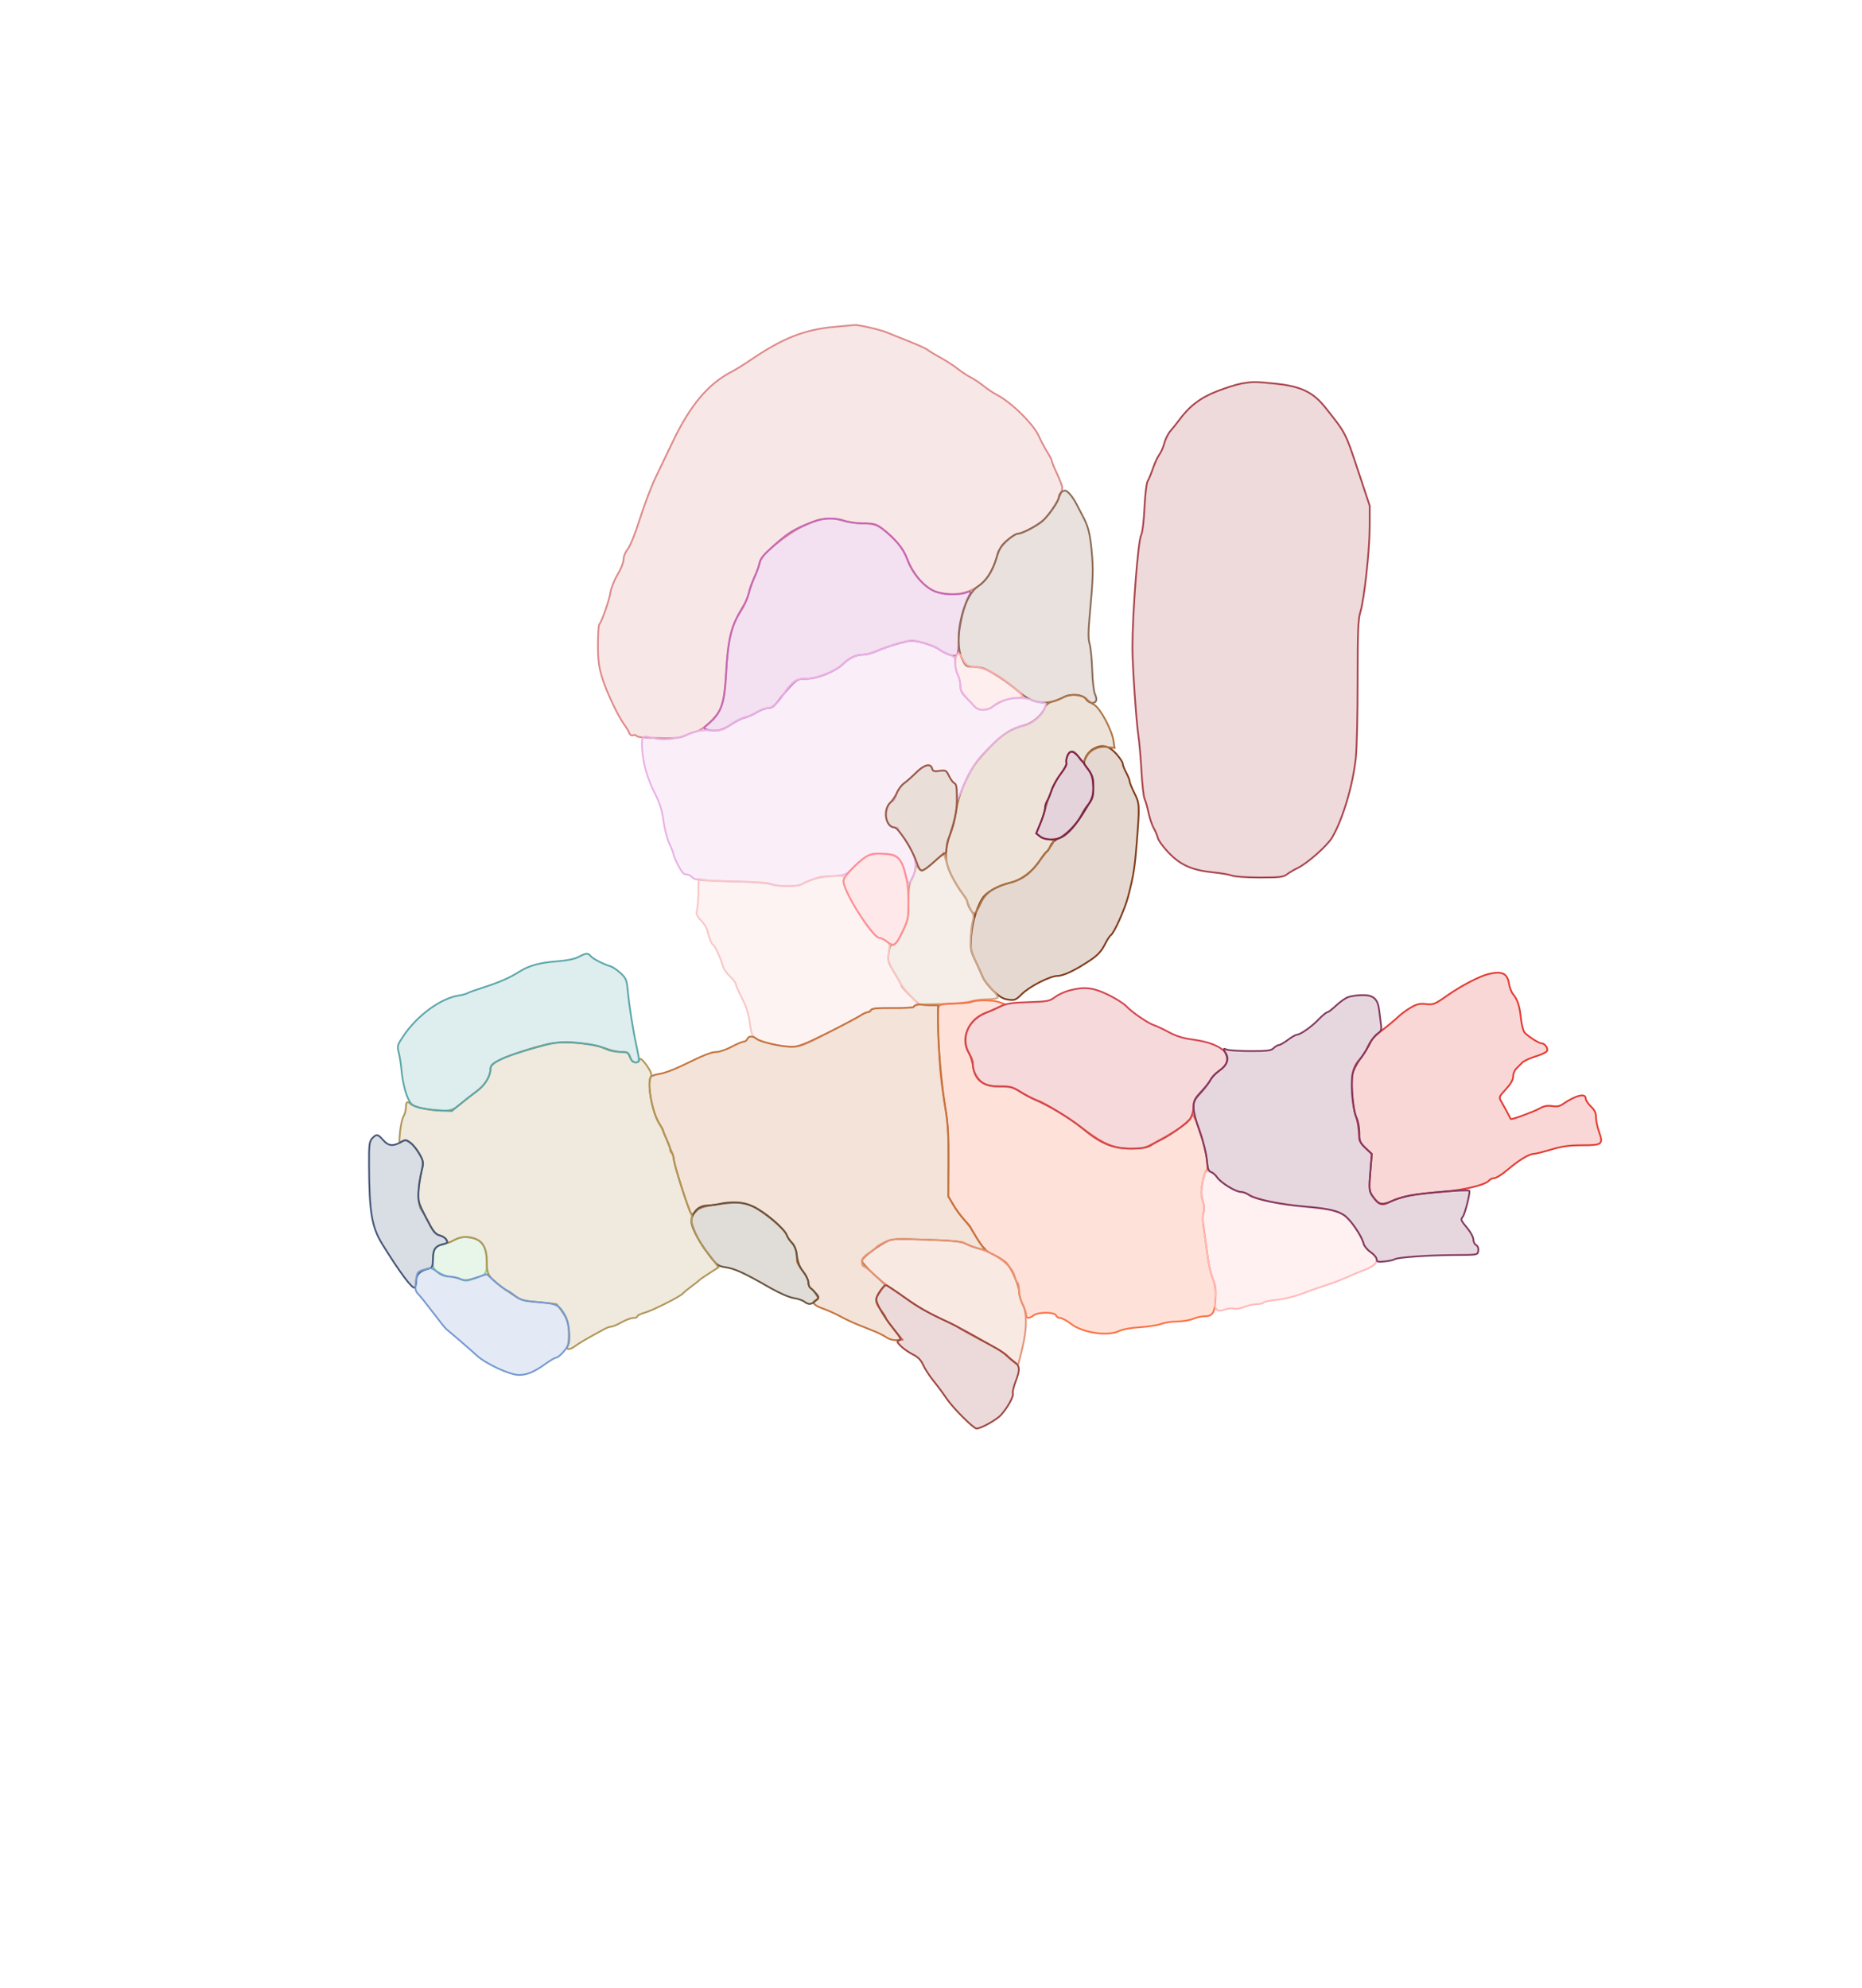<svg xmlns="http://www.w3.org/2000/svg" width="1078" height="1151" viewBox="0 0 1078 1151" version="1.1">
    <path class="svg-region-V" d="M 483.500 189.197 C 465.789 190.748, 453.386 195.618, 434.500 208.437 C 430.650 211.050, 425.757 214.083, 423.626 215.178 C 410.021 222.165, 399.528 234.654, 389.371 255.950 C 386.341 262.302, 381.908 271.550, 379.521 276.500 C 377.134 281.450, 373.069 292.158, 370.488 300.294 C 367.732 308.984, 364.807 316.265, 363.398 317.939 C 362.012 319.586, 361 322.079, 361 323.844 C 361 325.558, 359.476 329.430, 357.530 332.661 C 355.621 335.829, 353.770 340.464, 353.417 342.961 C 352.802 347.311, 348.581 359.411, 346.949 361.502 C 346.519 362.053, 346.167 367.387, 346.167 373.354 C 346.167 381.786, 346.680 385.919, 348.469 391.898 C 350.884 399.965, 357.658 414.390, 361.432 419.500 C 362.650 421.150, 363.955 423.334, 364.332 424.354 C 364.737 425.450, 365.613 425.979, 366.476 425.647 C 367.279 425.339, 368.177 425.477, 368.471 425.953 C 369.045 426.882, 372.837 427.200, 385.500 427.384 C 391.195 427.467, 394.434 427.019, 396.740 425.832 C 398.522 424.914, 401.418 423.848, 403.175 423.461 C 405.091 423.041, 408.466 420.664, 411.603 417.528 C 418.212 410.919, 419.637 406.378, 420.446 389.345 C 421.361 370.091, 423.290 362.150, 429.193 353.333 C 430.727 351.041, 432.621 346.766, 433.402 343.833 C 434.182 340.900, 435.986 335.900, 437.410 332.721 C 438.835 329.543, 440 326.103, 440 325.077 C 440 321.745, 454.836 309.466, 464.416 304.870 C 474.604 299.981, 480.344 299.134, 487.956 301.394 C 490.930 302.277, 495.952 303, 499.116 303 C 506.939 303, 509.057 303.994, 516.515 311.165 C 521.758 316.207, 523.365 318.540, 525.222 323.814 C 527.927 331.493, 534.120 338.911, 540.338 341.921 C 546.680 344.992, 556.045 344.779, 562.805 341.410 C 570.683 337.484, 575.237 331.008, 577.510 320.500 C 578.270 316.989, 586.375 309, 589.179 309 C 591.499 309, 598.345 305.637, 602.754 302.332 C 607.415 298.837, 615 286.430, 615 282.300 C 615 281.416, 613.650 277.836, 612 274.344 C 610.350 270.852, 609 267.537, 609 266.977 C 609 266.418, 607.806 264.068, 606.346 261.755 C 604.886 259.443, 602.688 255.289, 601.461 252.525 C 598.347 245.508, 585.386 232.773, 577 228.492 C 575.075 227.509, 571.700 225.252, 569.500 223.477 C 567.300 221.702, 563.925 219.452, 562 218.477 C 560.075 217.502, 556.700 215.272, 554.500 213.522 C 552.300 211.771, 547.800 208.860, 544.500 207.053 C 541.200 205.245, 537.825 203.198, 537 202.503 C 536.175 201.808, 531.225 199.560, 526 197.507 C 520.775 195.455, 515.150 193.185, 513.500 192.464 C 510.110 190.981, 496.790 187.916, 494.803 188.161 C 494.086 188.249, 489 188.715, 483.500 189.197" stroke="#dd8a8a" fill="#dd8a8a" fill-opacity="0.2" fill-rule="evenodd"/><path class="svg-region-SV" d="M 471 301.880 C 458.756 306.573, 455.117 308.984, 443.356 320.192 C 441.627 321.840, 439.932 324.609, 439.590 326.344 C 439.248 328.080, 437.899 331.750, 436.593 334.500 C 435.286 337.250, 433.936 341.075, 433.593 343 C 433.249 344.925, 431.868 348.300, 430.524 350.500 C 423.222 362.446, 421.614 368.847, 420.212 391.546 C 419.221 407.586, 417.385 412.803, 410.725 418.504 C 407.063 421.638, 407.011 421.770, 409.216 422.361 C 414.328 423.730, 418.087 422.973, 423.019 419.581 C 425.753 417.700, 429.443 415.842, 431.219 415.452 C 432.994 415.062, 436.137 413.676, 438.204 412.371 C 440.270 411.067, 443.207 409.983, 444.730 409.962 C 446.840 409.933, 448.334 408.812, 451 405.253 C 452.925 402.684, 456.135 398.876, 458.132 396.791 C 461.378 393.404, 462.291 393, 466.710 393 C 473.093 393, 483.425 388.863, 488 384.475 C 491.911 380.725, 495.704 379, 500.038 379 C 501.638 379, 504.871 378.136, 507.223 377.081 C 513.436 374.293, 524.599 371, 527.839 371 C 531.881 371, 541.068 373.908, 543.790 376.049 C 545.074 377.060, 547.725 378.414, 549.681 379.060 C 554.306 380.586, 554.965 379.551, 554.985 370.732 C 555 363.879, 557.860 351.105, 560.538 345.927 C 562.503 342.127, 562.414 341.892, 559.435 343.025 C 554.873 344.759, 545.019 344.188, 540.327 341.916 C 534.414 339.054, 528.696 332.219, 525.518 324.213 C 522.769 317.292, 517.834 311.227, 510.600 305.882 C 507.212 303.378, 505.817 303, 499.976 303 C 496.277 303, 491.338 302.325, 489 301.500 C 483.513 299.564, 476.665 299.708, 471 301.880" stroke="#c666b5" fill="#c666b5" fill-opacity="0.2" fill-rule="evenodd"/><path class="svg-region-SF" d="M 614.200 285.200 C 613.540 285.860, 612.992 287.097, 612.982 287.950 C 612.956 290.113, 607.567 297.927, 603.714 301.387 C 600.386 304.376, 591.551 308.973, 589.103 308.990 C 588.335 308.996, 585.759 310.595, 583.379 312.546 C 579.877 315.415, 578.676 317.310, 577.078 322.484 C 574.521 330.761, 570.934 336.354, 566.151 339.519 C 557.201 345.442, 551.772 370.701, 557.089 381.684 C 559.015 385.662, 559.480 386, 563.024 386 C 565.139 386, 568.137 386.476, 569.685 387.058 C 574.081 388.712, 583.635 395.035, 589.538 400.199 C 597.921 407.533, 605.858 408.664, 615.265 403.865 C 620.318 401.287, 626.783 401.796, 628.872 404.937 C 630.446 407.304, 633.802 407.679, 634.608 405.578 C 634.908 404.796, 634.603 403.127, 633.930 401.869 C 633.247 400.594, 632.540 394.479, 632.329 388.041 C 632.122 381.694, 631.449 374.836, 630.834 372.803 C 630.009 370.078, 630.008 365.868, 630.830 356.803 C 632.917 333.776, 633.037 329.753, 631.977 318.625 C 630.991 308.271, 629.937 304.345, 626.442 298 C 625.684 296.625, 624.281 293.925, 623.324 292 C 621.192 287.712, 618.037 284, 616.526 284 C 615.907 284, 614.860 284.540, 614.200 285.200" stroke="#8c6b55" fill="#8c6b55" fill-opacity="0.2" fill-rule="evenodd"/><path class="svg-region-PF" d="M 553.607 379.582 C 552.533 382.382, 552.959 387.692, 554.494 390.636 C 555.315 392.211, 555.990 395.115, 555.994 397.089 C 555.999 399.816, 556.781 401.441, 559.250 403.853 C 561.038 405.598, 563.288 407.920, 564.250 409.013 C 566.590 411.670, 571.413 411.556, 575.339 408.750 C 579.344 405.888, 584.594 404.034, 588.750 404.015 C 590.538 404.007, 592 403.638, 592 403.196 C 592 401.885, 585.938 396.626, 579.375 392.245 C 573.295 388.186, 568.262 386.250, 562.500 385.757 C 560.179 385.558, 559.048 384.652, 557.500 381.753 C 555.303 377.636, 554.521 377.200, 553.607 379.582" stroke="#faaaaa" fill="#faaaaa" fill-opacity="0.2" fill-rule="evenodd"/><path class="svg-region-AAB" d="M 632.500 433.849 C 630.850 434.863, 628.973 437.119, 628.330 438.864 C 627.276 441.722, 627.417 442.342, 629.756 445.122 C 631.632 447.351, 632.476 449.693, 632.796 453.558 C 633.332 460.020, 632.703 462.868, 630.131 465.629 C 629.060 466.778, 627.224 469.601, 626.051 471.901 C 623.373 477.150, 616.842 483.750, 612.552 485.543 C 610.558 486.376, 608.787 488.099, 608.019 489.955 C 607.325 491.630, 606.438 493, 606.047 493 C 605.656 493, 603.874 495.258, 602.086 498.017 C 597.825 504.593, 591.261 509.510, 584.731 511.017 C 579.042 512.330, 572.451 515.712, 569.862 518.646 C 566.319 522.664, 562.818 533.337, 562.277 541.772 C 561.784 549.458, 561.958 550.484, 564.728 556.272 C 566.368 559.697, 568.251 563.892, 568.911 565.593 C 569.572 567.294, 572.275 570.816, 574.919 573.420 C 578.593 577.039, 580.678 578.281, 583.775 578.697 C 587.433 579.187, 588.179 578.888, 591.455 575.612 C 595.962 571.105, 607.844 565.013, 612.225 564.962 C 615.766 564.922, 622.541 561.673, 631.364 555.784 C 635.386 553.100, 637.630 550.690, 639.447 547.105 C 640.830 544.375, 642.431 541.852, 643.003 541.498 C 644.968 540.284, 651.177 526.498, 653.137 519 C 656.257 507.060, 656.991 502.410, 658.185 487 C 659.818 465.930, 659.778 465.163, 656.723 459.054 C 655.226 456.058, 654 453.019, 654 452.300 C 654 451.581, 653.100 449.314, 652 447.261 C 650.900 445.209, 650 442.848, 650 442.014 C 650 441.181, 648.252 438.587, 646.116 436.250 C 641.669 431.385, 637.663 430.679, 632.500 433.849" stroke="#7f3c1a" fill="#7f3c1a" fill-opacity="0.2" fill-rule="evenodd"/><path class="svg-region-APB" d="M 616 403.458 C 614.625 404.283, 611.793 405.440, 609.706 406.029 C 607.051 406.779, 605.610 407.895, 604.906 409.748 C 603.294 413.987, 597.662 418.754, 592.873 419.933 C 585.132 421.839, 580.193 425.086, 571.906 433.718 C 565.320 440.578, 562.945 443.959, 559.288 451.679 C 556.420 457.734, 554.490 463.428, 553.977 467.345 C 553.534 470.730, 551.969 477.100, 550.498 481.500 C 546.689 492.900, 546.792 498.876, 550.940 507 C 552.765 510.575, 555.550 515.140, 557.129 517.144 C 558.708 519.148, 560 521.308, 560 521.944 C 560 523.817, 562.966 529, 564.038 529 C 564.581 529, 566.106 526.557, 567.426 523.572 C 570.277 517.124, 574.954 513.600, 583.655 511.344 C 591.457 509.320, 595.385 506.753, 600.070 500.619 C 602.220 497.803, 604.955 494.285, 606.149 492.800 C 610.851 486.952, 611.004 486.008, 607.250 485.978 C 605.737 485.966, 603.464 485.158, 602.197 484.184 L 599.895 482.412 601.976 477.556 C 603.121 474.886, 604.459 471.081, 604.949 469.100 C 607.012 460.773, 610.879 451.984, 614.336 447.765 C 616.423 445.219, 617.791 442.619, 617.476 441.799 C 616.588 439.483, 618.753 435, 620.760 435 C 621.755 435, 623.366 436.350, 624.341 438 C 626.499 441.653, 627.339 441.746, 628.819 438.498 C 630.709 434.351, 635.787 431.801, 640.878 432.444 L 645.255 432.997 644.623 428.748 C 643.686 422.447, 636.872 409.812, 633.434 408 C 631.868 407.175, 629.875 405.668, 629.004 404.651 C 626.878 402.167, 619.308 401.472, 616 403.458" stroke="#ac7444" fill="#ac7444" fill-opacity="0.2" fill-rule="evenodd"/><path class="svg-region-PC" d="M 540.776 498.922 C 534.739 504.439, 533.411 504.910, 531.392 502.250 C 530.160 500.627, 530.061 500.661, 530.032 502.720 C 530.014 503.940, 529.100 506.542, 528 508.500 C 526.373 511.396, 526 513.914, 526 521.992 C 526 531.313, 525.780 532.388, 522.422 539.462 C 519.892 544.792, 518.308 547, 517.016 547 C 515.587 547, 515.042 548.063, 514.519 551.860 C 513.902 556.347, 514.164 557.233, 517.925 563.378 C 520.166 567.039, 522 570.382, 522 570.805 C 522 571.229, 524.270 573.808, 527.044 576.538 L 532.087 581.500 545.294 581.203 C 552.557 581.040, 560.075 580.375, 562 579.725 C 563.925 579.075, 568.159 578.533, 571.409 578.521 C 574.659 578.510, 577.472 578.049, 577.660 577.498 C 577.847 576.948, 576.004 574.352, 573.562 571.731 C 571.121 569.109, 568.826 565.960, 568.462 564.732 C 568.098 563.504, 566.495 559.841, 564.900 556.590 C 562.588 551.879, 562.001 549.344, 562.006 544.090 C 562.009 540.466, 562.477 535.824, 563.045 533.776 C 563.851 530.874, 563.763 529.549, 562.644 527.776 C 561.854 526.524, 560.876 524.375, 560.471 523 C 560.065 521.625, 558.503 518.925, 557 517 C 553.412 512.407, 550.061 505.769, 547.998 499.172 L 546.332 493.844 540.776 498.922" stroke="#cda789" fill="#cda789" fill-opacity="0.2" fill-rule="evenodd"/><path class="svg-region-DB" d="M 517.500 373.177 C 514.200 374.302, 509.575 376.072, 507.223 377.111 C 504.871 378.150, 501.638 379, 500.038 379 C 495.727 379, 492.258 380.603, 487.495 384.795 C 482.483 389.207, 472.447 393.025, 465.898 393.010 C 462.211 393.002, 460.720 393.555, 458.398 395.793 C 456.804 397.330, 454.913 399.692, 454.195 401.043 C 451.565 405.996, 447.117 410, 444.246 410 C 442.716 410, 439.809 411.125, 437.785 412.500 C 435.762 413.875, 433.385 415, 432.503 415 C 430.476 415, 425.445 417.529, 421.295 420.635 C 418.541 422.696, 417.133 422.999, 411.295 422.787 C 405.813 422.588, 403.211 423.068, 397.829 425.270 C 390.773 428.158, 383.290 428.804, 377.186 427.053 C 371.960 425.555, 371.327 426.284, 371.778 433.285 C 372.360 442.314, 374.602 450.254, 379.094 459.186 C 382.044 465.054, 383.327 469.147, 384.137 475.278 C 384.735 479.800, 386.299 485.793, 387.612 488.596 C 388.926 491.400, 390 494.185, 390 494.787 C 390 495.388, 391.242 498.275, 392.761 501.202 C 394.617 504.779, 396.052 506.421, 397.140 506.212 C 398.029 506.040, 399.550 506.693, 400.519 507.662 C 402.473 509.616, 403.283 509.697, 427 510.316 C 436.075 510.553, 444.767 511.254, 446.315 511.874 C 449.699 513.227, 461.330 513.368, 463.764 512.084 C 469.910 508.842, 474.416 507.601, 481.500 507.202 C 489.377 506.757, 489.566 506.684, 493.797 502.427 C 501.159 495.022, 504.152 493.658, 511.707 494.265 C 519.648 494.902, 522.030 497.089, 523.904 505.460 C 524.586 508.507, 525.550 511, 526.046 511 C 527.706 511, 530 505.146, 530 500.909 C 530 496.210, 526.945 489.151, 522.775 484.215 C 521.249 482.409, 520 480.496, 520 479.965 C 520 479.434, 519.170 479, 518.155 479 C 515.442 479, 513 475.787, 513 472.218 C 513 468.427, 514.886 464, 516.500 464 C 517.149 464, 518.285 462.165, 519.026 459.922 C 519.766 457.679, 521.652 454.867, 523.218 453.672 C 524.783 452.478, 528.116 449.587, 530.624 447.250 C 535.539 442.668, 538.509 441.879, 539.468 444.900 C 539.965 446.465, 540.752 446.709, 543.933 446.282 C 547.565 445.795, 547.894 445.974, 549.474 449.305 C 550.398 451.252, 551.795 453.091, 552.577 453.391 C 553.532 453.758, 554.002 455.510, 554.005 458.719 L 554.010 463.500 558.388 453.792 C 563.250 443.010, 566.032 439.102, 574.641 430.957 C 582.040 423.957, 586.441 421.273, 591.965 420.390 C 597.049 419.577, 603.264 414.551, 604.864 409.959 C 605.762 407.385, 605.659 407, 604.074 407 C 603.071 407, 600.282 406.273, 597.876 405.384 C 590.600 402.696, 579.704 404.403, 574.766 409.004 C 572.006 411.574, 566.575 411.624, 564.250 409.100 C 556.536 400.727, 556 399.926, 555.994 396.777 C 555.990 394.975, 555.315 392.211, 554.494 390.636 C 553.672 389.060, 553 386.058, 553 383.963 C 553 380.511, 552.679 380.049, 549.562 379.021 C 547.672 378.397, 544.956 376.967, 543.528 375.844 C 540.485 373.450, 531.991 371.001, 527 371.078 C 525.075 371.108, 520.800 372.053, 517.500 373.177" stroke="#e8b1e4" fill="#e8b1e4" fill-opacity="0.2" fill-rule="evenodd"/><path class="svg-region-MB" d="M 474.500 507.715 C 472.384 508.225, 466.672 510.550, 463.764 512.084 C 461.258 513.406, 449.255 513.211, 446.684 511.807 C 445.302 511.053, 438.811 510.554, 429 510.450 C 420.475 510.359, 411.465 509.948, 408.979 509.538 L 404.457 508.791 404.376 516.145 C 404.331 520.190, 403.965 524.874, 403.563 526.554 C 402.945 529.129, 403.316 530.126, 405.926 532.920 C 407.628 534.743, 409.277 537.418, 409.592 538.867 C 410.458 542.861, 412.159 547, 412.934 547 C 413.724 547, 417.596 555.541, 418.576 559.447 C 418.936 560.882, 420.754 563.492, 422.615 565.248 C 424.477 567.003, 426 569.004, 426 569.694 C 426 570.384, 427.613 574.074, 429.584 577.895 C 432.087 582.747, 433.441 587.022, 434.075 592.071 C 434.795 597.808, 435.447 599.630, 437.232 600.900 C 440.498 603.224, 451.591 605.882, 458.285 605.946 C 464.486 606.004, 463.461 606.461, 495.500 589.371 L 506.500 583.503 517.750 583.604 C 523.938 583.660, 529 583.322, 529 582.853 C 529 582.384, 529.772 582, 530.716 582 C 531.917 582, 530.927 580.426, 527.411 576.750 C 524.650 573.862, 521.741 570.150, 520.946 568.500 C 520.151 566.850, 518.230 563.587, 516.678 561.249 C 514.145 557.433, 513.925 556.447, 514.528 551.625 C 515.137 546.745, 514.986 546.104, 512.877 544.626 C 511.600 543.732, 509.868 542.978, 509.027 542.950 C 506.904 542.882, 496 528.023, 491.542 519.123 C 489.020 514.088, 488.036 510.993, 488.443 509.373 C 489.024 507.056, 488.889 507.003, 482.769 507.116 C 479.321 507.180, 475.600 507.449, 474.500 507.715" stroke="#f9c6c6" fill="#f9c6c6" fill-opacity="0.2" fill-rule="evenodd"/><path class="svg-region-AP" d="M 562.500 580 C 561.400 580.473, 557.125 580.898, 553 580.945 C 548.875 580.992, 544.865 581.432, 544.089 581.924 C 542.919 582.665, 542.795 585.850, 543.362 600.658 C 544.079 619.356, 544.707 625.726, 547.539 643 C 548.802 650.701, 549.223 658.698, 549.117 673 L 548.972 692.500 551.894 697.500 C 553.501 700.250, 556.320 704.136, 558.158 706.135 C 559.996 708.134, 562.366 711.284, 563.425 713.135 C 568.737 722.418, 570.034 723.871, 575.203 726.319 C 578.116 727.699, 581.490 729.884, 582.699 731.174 C 585.674 734.348, 590 744.359, 590 748.068 C 590 749.725, 590.900 752.844, 592 755 C 593.100 757.156, 594 759.838, 594 760.960 C 594 763.343, 595.704 763.538, 598.441 761.468 C 601.103 759.455, 610.586 759.479, 611.362 761.500 C 611.678 762.325, 612.778 763, 613.805 763 C 614.832 763, 617.658 764.538, 620.086 766.417 C 626.796 771.612, 641.703 773.756, 648.101 770.448 C 649.786 769.576, 654.919 768.662, 659.802 768.363 C 664.586 768.070, 670.197 767.193, 672.270 766.415 C 674.344 765.637, 678.521 765, 681.552 765 C 684.584 765, 688.680 764.325, 690.654 763.500 C 692.629 762.675, 695.709 762, 697.500 762 C 702.100 762, 703.376 759.874, 703.715 751.644 C 703.935 746.301, 703.521 743.359, 702.073 739.975 C 701.009 737.486, 699.640 731.411, 699.031 726.475 C 698.422 721.539, 697.452 714.575, 696.874 711 C 696.210 706.887, 696.166 703.602, 696.756 702.056 C 697.386 700.404, 697.257 698.183, 696.359 695.198 C 695.287 691.635, 695.264 689.553, 696.243 684.392 C 696.910 680.877, 697.803 678, 698.228 678 C 700.988 678, 696.290 656.157, 691.609 647.224 L 690.378 644.874 689.239 647.374 C 688.035 650.016, 682.415 653.916, 669.877 660.809 C 662.835 664.681, 661.682 665, 654.751 665 C 645.407 665, 638.679 662.265, 628.100 654.165 C 618.976 647.179, 605.040 638.498, 600.594 637.031 C 598.769 636.429, 594.626 634.323, 591.388 632.352 C 586.115 629.142, 584.821 628.782, 579 628.907 C 574.026 629.013, 571.723 628.565, 569.190 627.001 C 565.690 624.839, 562.533 618.895, 563.309 615.928 C 563.563 614.956, 562.711 612.437, 561.417 610.330 C 555.804 601.199, 560.521 589.623, 571.306 586.064 C 573.153 585.455, 576.266 584.139, 578.225 583.140 L 581.786 581.325 578.572 580.162 C 574.880 578.827, 565.451 578.732, 562.500 580" stroke="#fc7143" fill="#fc7143" fill-opacity="0.2" fill-rule="evenodd"/><path class="svg-region-PP" d="M 530.750 581.692 C 529.788 581.942, 529 582.485, 529 582.899 C 529 583.313, 523.526 583.618, 516.835 583.576 C 507.937 583.520, 504.557 583.836, 504.251 584.750 C 504.022 585.438, 503.153 586, 502.321 586 C 501.489 586, 499.614 586.845, 498.154 587.879 C 496.694 588.912, 488.193 593.412, 479.262 597.879 C 465.772 604.625, 462.217 606, 458.262 606.003 C 452.407 606.006, 440.065 603.183, 437.921 601.350 C 435.834 599.565, 433.354 599.635, 432.638 601.500 C 432.322 602.325, 431.419 603, 430.633 603 C 429.847 603, 426.637 604.350, 423.500 606 C 420.363 607.650, 416.488 609, 414.888 609 C 411.830 609, 407.676 610.647, 394.500 617.085 C 390.100 619.234, 384.475 621.288, 382 621.649 C 379.525 622.009, 377.169 622.798, 376.765 623.402 C 374.408 626.925, 377.836 645.152, 381.939 650.914 C 383.073 652.506, 384 654.217, 384 654.717 C 384 655.216, 384.900 657.487, 386 659.764 C 387.100 662.041, 388 664.574, 388 665.393 C 388 666.212, 388.389 667.123, 388.865 667.417 C 389.341 667.711, 389.964 669.695, 390.250 671.826 C 390.892 676.615, 398.811 701.129, 400.159 702.500 C 400.811 703.163, 401.784 702.714, 403.049 701.167 C 405.039 698.731, 409.679 697.617, 423.006 696.373 C 428.516 695.859, 430.396 696.138, 435.275 698.196 C 441.446 700.799, 454.419 711.594, 455.512 715.037 C 455.866 716.152, 457.245 718.241, 458.578 719.678 C 459.910 721.116, 461.077 723.689, 461.171 725.396 C 461.265 727.103, 461.391 729.258, 461.452 730.185 C 461.512 731.112, 463.010 733.673, 464.780 735.876 C 466.551 738.080, 468 741.012, 468 742.392 C 468 743.772, 468.604 745.260, 469.343 745.700 C 470.081 746.140, 471.480 747.733, 472.451 749.240 C 474.053 751.725, 474.067 752.037, 472.608 752.597 C 469.602 753.750, 470.986 755.600, 476.250 757.466 C 479.137 758.490, 483.750 760.562, 486.500 762.071 C 489.250 763.580, 493.975 765.800, 497 767.004 C 500.025 768.208, 504.300 769.913, 506.500 770.793 C 508.700 771.672, 511.735 773.232, 513.244 774.260 C 514.893 775.382, 517.260 776.002, 519.175 775.814 L 522.363 775.500 517.681 769.764 C 515.107 766.609, 513 763.652, 513 763.192 C 513 762.732, 511.663 760.589, 510.028 758.428 C 506.355 753.574, 506.319 752.466, 509.675 747.528 L 512.349 743.592 505.675 737.483 C 502.004 734.122, 499.018 730.726, 499.039 729.936 C 499.082 728.364, 506.056 722.793, 512.401 719.262 C 516.303 717.091, 517.001 717.043, 535.961 717.651 C 549.048 718.071, 556.368 718.715, 558.130 719.602 C 564.491 722.806, 573.281 724.825, 569.421 722.196 C 568.436 721.525, 562 711.416, 562 710.541 C 562 710.304, 560.396 708.399, 558.434 706.306 C 556.473 704.213, 553.543 700.250, 551.922 697.500 L 548.974 692.500 549.111 672.500 C 549.212 657.819, 548.807 649.973, 547.588 643 C 545.263 629.701, 543.068 605.496, 543.031 592.750 L 543 582 539.082 582 C 536.927 582, 534.564 581.828, 533.832 581.619 C 533.099 581.409, 531.712 581.442, 530.750 581.692" stroke="#c4743d" fill="#c4743d" fill-opacity="0.2" fill-rule="evenodd"/><path class="svg-region-LPr" d="M 618.720 573.493 C 616.091 574.216, 612.475 575.926, 610.683 577.292 C 607.718 579.554, 606.355 579.810, 595.463 580.152 C 585.783 580.455, 582.641 580.939, 579 582.687 C 576.525 583.876, 572.706 585.579, 570.514 586.472 C 560.403 590.590, 555.876 601.365, 560.839 609.503 C 561.846 611.155, 562.937 614.491, 563.262 616.917 C 564.416 625.521, 568.962 628.963, 579.200 628.985 C 584.843 628.998, 586.578 629.443, 590.200 631.811 C 592.565 633.357, 596.525 635.487, 599 636.545 C 607.285 640.087, 619.444 647.329, 625.403 652.271 C 637.498 662.304, 643.994 665.033, 655.533 664.927 C 661.574 664.871, 664.225 664.392, 666.500 662.942 C 668.150 661.890, 670.437 660.613, 671.582 660.104 C 677.181 657.612, 688.166 649.580, 689.499 647.002 C 690.325 645.405, 691 642.521, 691 640.592 C 691 637.892, 691.884 636.155, 694.839 633.048 C 696.951 630.829, 699.470 627.543, 700.437 625.746 C 701.405 623.949, 703.902 621.254, 705.986 619.756 C 716.164 612.439, 709.305 604.344, 690.821 601.856 C 684.936 601.064, 680.907 599.827, 676.559 597.477 C 673.227 595.675, 669.395 593.871, 668.044 593.468 C 664.808 592.502, 655.157 585.876, 652 582.453 C 650.625 580.962, 645.924 578, 641.553 575.871 C 632.782 571.599, 627.579 571.057, 618.720 573.493" stroke="#d2454f" fill="#d2454f" fill-opacity="0.2" fill-rule="evenodd"/><path class="svg-region-AVCr" d="M 696.181 684.773 C 695.144 690.384, 695.167 692.229, 696.315 695.523 C 697.314 698.391, 697.426 700.308, 696.718 702.398 C 696.061 704.335, 696.094 707.484, 696.817 711.898 C 697.413 715.529, 698.411 722.325, 699.035 727 C 699.660 731.675, 701.090 737.642, 702.213 740.261 C 703.854 744.086, 704.126 746.170, 703.595 750.861 C 702.781 758.055, 704.139 759.844, 709.098 758.116 C 710.824 757.514, 713.245 757.274, 714.477 757.583 C 715.708 757.893, 718.410 757.438, 720.480 756.573 C 722.550 755.708, 725.738 755, 727.563 755 C 729.388 755, 731.132 754.596, 731.437 754.102 C 731.742 753.608, 735.256 752.880, 739.246 752.483 C 743.236 752.087, 749.650 750.528, 753.500 749.019 C 757.350 747.510, 763.650 745.282, 767.500 744.068 C 771.350 742.853, 776.750 740.810, 779.500 739.527 C 782.250 738.243, 786.684 736.396, 789.354 735.421 C 797.905 732.299, 799.282 728.820, 793.525 724.879 C 791.614 723.571, 789.790 721.375, 789.472 720 C 788.391 715.337, 782.379 706.513, 778.354 703.683 C 774.241 700.790, 773.435 700.622, 751 697.962 C 737.929 696.413, 728.182 694.251, 723.864 691.943 C 721.864 690.874, 719.283 690, 718.129 690 C 715.162 690, 706.880 684.682, 704.199 681.055 C 702.843 679.221, 701.040 678, 699.687 678 C 697.695 678, 697.289 678.784, 696.181 684.773" stroke="#ffbab9" fill="#ffbab9" fill-opacity="0.2" fill-rule="evenodd"/><path class="svg-region-DMr" d="M 416.500 697 C 414.850 697.420, 411.620 697.817, 409.323 697.882 C 404.811 698.009, 401.575 700.859, 400.336 705.797 C 399.525 709.030, 403.592 717.398, 410.260 726.214 C 414.898 732.347, 415.730 732.987, 419.874 733.608 C 425.595 734.466, 430.629 736.787, 446.483 745.878 C 451.200 748.583, 456.976 751.069, 459.379 751.430 C 461.772 751.788, 464.578 752.724, 465.615 753.509 C 468.192 755.460, 469.712 755.347, 472.212 753.017 C 474.317 751.056, 474.320 751.009, 472.420 748.767 C 471.364 747.520, 469.938 746.140, 469.250 745.700 C 468.563 745.260, 468 743.772, 468 742.392 C 468 741.012, 466.675 738.222, 465.055 736.191 C 462.998 733.614, 461.895 730.855, 461.399 727.049 C 460.923 723.397, 459.941 720.850, 458.422 719.331 C 457.175 718.084, 455.898 716.253, 455.583 715.260 C 454.342 711.351, 443.023 701.662, 435.772 698.303 C 430.639 695.925, 422.807 695.395, 416.500 697" stroke="#68533d" fill="#68533d" fill-opacity="0.2" fill-rule="evenodd"/><path class="svg-region-VMr" d="M 511.963 719.223 C 509.508 720.424, 507.342 721.787, 507.150 722.254 C 506.957 722.720, 505.045 724.209, 502.900 725.563 C 500.072 727.349, 499 728.709, 499 730.513 C 499 731.881, 499.424 733, 499.943 733 C 500.462 733, 503.499 735.407, 506.693 738.350 C 509.887 741.292, 514.402 744.891, 516.728 746.348 C 519.053 747.805, 523.298 750.770, 526.161 752.937 C 530.883 756.511, 538.640 760.703, 549.500 765.550 C 551.700 766.532, 554.175 767.890, 555 768.569 C 556.259 769.604, 564.231 773.958, 577.192 780.690 C 578.673 781.459, 581.965 784.054, 584.507 786.456 C 587.137 788.940, 589.310 790.322, 589.547 789.661 C 589.777 789.023, 590.869 784.675, 591.975 780 C 594.608 768.871, 594.617 760.129, 592 755 C 590.900 752.844, 590 749.288, 590 747.099 C 590 744.909, 589.585 742.861, 589.077 742.548 C 588.569 742.234, 587.876 740.713, 587.537 739.168 C 586.064 732.463, 576.436 725.341, 564.500 722.127 C 562.300 721.534, 559.600 720.430, 558.500 719.672 C 557.050 718.674, 550.989 718.122, 536.463 717.668 C 517.226 717.065, 516.247 717.128, 511.963 719.223" stroke="#e59376" fill="#e59376" fill-opacity="0.2" fill-rule="evenodd"/><path class="svg-region-PMr" d="M 262.739 718 C 260.686 719.100, 258.155 720, 257.114 720 C 256.073 720, 254.194 720.832, 252.937 721.850 C 251.108 723.331, 250.637 724.744, 250.576 728.935 C 250.510 733.480, 250.870 734.489, 253.306 736.585 C 255.055 738.091, 257.363 739, 259.434 739 C 261.261 739, 264.334 739.660, 266.264 740.466 C 269.411 741.781, 270.272 741.753, 274.636 740.201 C 281.754 737.668, 281.772 737.645, 281.813 730.547 C 281.842 725.503, 281.367 723.356, 279.664 720.829 C 276.273 715.797, 269.089 714.596, 262.739 718" stroke="#90cf92" fill="#90cf92" fill-opacity="0.2" fill-rule="evenodd"/><path class="svg-region-PV" d="M 317 604.451 C 307.925 606.533, 294.837 610.865, 289.250 613.635 C 284.943 615.771, 283.991 616.711, 283.952 618.869 C 283.873 623.201, 280.777 628.208, 276 631.731 C 273.525 633.556, 269.316 636.838, 266.647 639.025 C 262.153 642.706, 261.340 642.999, 255.647 642.988 C 249.197 642.976, 239.442 640.842, 237.651 639.051 C 235.849 637.249, 235 637.884, 235 641.035 C 235 642.705, 234.377 645.067, 233.616 646.285 C 232.855 647.503, 231.935 651.609, 231.572 655.409 C 230.978 661.623, 231.070 662.187, 232.485 661.012 C 234.863 659.039, 238.152 661.009, 241.913 666.658 C 245.356 671.828, 245.367 672.004, 243.019 683.500 C 241.730 689.812, 242.210 698.343, 243.975 700.470 C 244.549 701.161, 246.477 704.590, 248.259 708.088 C 250.925 713.320, 252.066 714.589, 254.686 715.237 C 256.503 715.686, 258.138 716.860, 258.490 717.968 C 259.097 719.880, 259.174 719.877, 263.107 717.827 C 266.233 716.198, 268.116 715.881, 271.730 716.376 C 279.291 717.413, 281.769 721.211, 281.851 731.889 C 281.901 738.319, 283.446 740.262, 294.623 747.955 C 301.854 752.932, 302.123 753.023, 312.005 753.859 C 317.525 754.326, 322.179 754.886, 322.347 755.104 C 328.072 762.513, 329.120 764.922, 329.304 771.093 C 329.409 774.617, 329.110 778.288, 328.640 779.250 C 327.479 781.629, 329.980 781.579, 333.115 779.160 C 335.179 777.568, 340.528 774.463, 350 769.359 C 351.375 768.619, 353.175 768.004, 354 767.994 C 354.825 767.984, 357.458 766.856, 359.852 765.488 C 362.246 764.120, 365.283 763, 366.602 763 C 367.921 763, 369 762.567, 369 762.039 C 369 761.510, 370.877 760.572, 373.171 759.954 C 377.746 758.722, 393.904 750.564, 395.500 748.680 C 396.050 748.031, 398.300 746.174, 400.500 744.553 C 402.700 742.932, 404.725 741.332, 405 740.997 C 405.275 740.663, 407.847 738.886, 410.715 737.049 L 415.929 733.709 413.778 730.605 C 412.595 728.897, 410.315 725.969, 408.711 724.099 C 404.746 719.473, 399.685 708.311, 400.369 705.697 C 400.670 704.546, 400.542 703.131, 400.084 702.552 C 398.837 700.975, 390 673.317, 390 670.990 C 390 669.881, 389.586 668.191, 389.080 667.236 C 388.574 666.281, 387.141 662.800, 385.895 659.500 C 384.650 656.200, 382.676 651.925, 381.510 650 C 377.236 642.943, 374.489 626.934, 376.899 623.128 C 377.480 622.212, 376.789 620.305, 374.813 617.378 C 372.007 613.221, 370 611.812, 370 614 C 370 614.550, 369.077 615, 367.948 615 C 366.567 615, 365.554 614.019, 364.850 612 C 363.937 609.381, 363.325 609, 360.028 609 C 357.951 609, 354.282 608.262, 351.876 607.361 C 342.402 603.812, 325.815 602.428, 317 604.451" stroke="#b09658" fill="#b09658" fill-opacity="0.2" fill-rule="evenodd"/><path class="svg-region-Fr" d="M 334.926 553.978 C 332.641 555.186, 328.133 556.109, 322.426 556.538 C 312.556 557.280, 306.290 558.974, 301 562.332 C 295.284 565.961, 289.018 568.724, 280 571.593 C 275.325 573.080, 271.050 574.617, 270.500 575.010 C 269.950 575.402, 267.711 575.998, 265.525 576.335 C 255.278 577.914, 241.831 587.645, 233.957 599.180 C 229.990 604.991, 229.857 605.432, 230.869 609.377 C 231.451 611.645, 232.217 616.792, 232.572 620.815 C 232.926 624.839, 234.205 630.689, 235.413 633.815 C 237.346 638.815, 238.086 639.666, 241.555 640.878 C 243.725 641.635, 249.106 642.474, 253.513 642.741 L 261.527 643.226 266.513 639.138 C 269.256 636.889, 273.525 633.556, 276 631.731 C 280.768 628.214, 283.873 623.202, 283.952 618.892 C 284.014 615.511, 289.646 612.523, 304 608.257 C 323.008 602.608, 325.142 602.392, 341 604.512 C 343.475 604.843, 346.400 605.482, 347.500 605.932 C 348.600 606.383, 350.759 607.257, 352.297 607.875 C 353.835 608.494, 356.999 609, 359.328 609 C 363.114 609, 363.681 609.317, 364.694 612 C 365.454 614.013, 366.513 615, 367.913 615 C 370.408 615, 370.437 614.498, 368.470 605.500 C 366.509 596.532, 364.296 582.429, 363.455 573.542 C 362.856 567.213, 362.472 566.286, 359.212 563.300 C 357.240 561.494, 354.698 559.751, 353.564 559.428 C 349.517 558.273, 343.366 555.146, 342.071 553.586 C 340.407 551.580, 339.351 551.638, 334.926 553.978" stroke="#5ca7a9" fill="#5ca7a9" fill-opacity="0.2" fill-rule="evenodd"/><path class="svg-region-DV" d="M 215.439 659.067 C 213.788 660.892, 213.579 662.794, 213.651 675.317 C 213.803 701.623, 215.291 710.462, 221.174 720 C 231.276 736.378, 238.678 746.317, 240.112 745.431 C 240.600 745.129, 241 743.344, 241 741.464 C 241 737.833, 243.133 735.717, 248 734.521 C 250.221 733.975, 250.517 733.351, 250.652 728.924 C 250.828 723.175, 251.977 721.384, 256.069 720.485 C 257.681 720.131, 258.993 719.539, 258.985 719.171 C 258.946 717.495, 257.090 715.851, 254.431 715.140 C 252.037 714.500, 250.692 712.725, 246.694 704.932 C 242.049 695.879, 241.875 695.239, 242.356 689 C 242.632 685.425, 243.441 680.333, 244.153 677.685 C 245.369 673.168, 245.296 672.585, 242.975 668.256 C 241.614 665.718, 239.238 662.716, 237.695 661.584 C 234.991 659.602, 234.780 659.590, 231.864 661.263 C 227.518 663.758, 224.812 663.418, 221.813 660 C 218.695 656.447, 217.914 656.332, 215.439 659.067" stroke="#45567a" fill="#45567a" fill-opacity="0.2" fill-rule="evenodd"/><path class="svg-region-VV" d="M 245.203 735.131 C 241.590 736.173, 241.394 736.505, 240.666 742.834 C 240.271 746.274, 240.582 747.582, 242.175 749.175 C 243.278 750.278, 247.120 755.078, 250.712 759.841 C 254.303 764.603, 257.789 768.950, 258.459 769.500 C 262.962 773.201, 272.159 781.160, 275.986 784.669 C 281.322 789.561, 295.222 796, 300.444 796 C 305.029 796, 309.312 794.209, 315.694 789.624 C 318.469 787.631, 321.227 786, 321.824 786 C 323.461 786, 328.001 781.124, 329.145 778.137 C 330.360 774.964, 329.348 765.508, 327.417 762.001 C 323.764 755.364, 322.602 754.755, 311.858 753.847 C 302.832 753.083, 301.386 752.682, 297.996 749.997 C 295.915 748.349, 293.819 747, 293.339 747 C 292.859 747, 290.063 744.899, 287.128 742.330 L 281.789 737.661 275.645 739.656 C 270.366 741.371, 269.077 741.472, 266.500 740.371 C 264.850 739.667, 262.100 739.070, 260.390 739.045 C 258.679 739.020, 255.621 737.875, 253.595 736.500 C 249.534 733.744, 249.840 733.794, 245.203 735.131" stroke="#7699d1" fill="#7699d1" fill-opacity="0.2" fill-rule="evenodd"/><path class="svg-region-B" d="M 861.500 563.950 C 856.342 565.232, 845.816 570.751, 837.814 576.371 C 830.662 581.393, 829.813 581.733, 825.614 581.260 C 821.964 580.849, 820.245 581.252, 816.634 583.369 C 814.178 584.808, 810.893 587.242, 809.334 588.777 C 807.775 590.311, 803.702 593.705, 800.282 596.318 C 795.784 599.753, 793.486 602.373, 791.978 605.784 C 790.831 608.378, 788.756 611.687, 787.367 613.137 C 783.312 617.372, 782.117 622.348, 782.717 632.500 C 783.010 637.450, 783.918 643.300, 784.736 645.500 C 786.044 649.019, 786.639 652.802, 786.920 659.382 C 786.964 660.417, 788.623 662.795, 790.608 664.666 L 794.215 668.069 793.561 675.784 C 792.467 688.691, 792.533 689.535, 794.888 692.843 C 798.413 697.793, 800.019 698.225, 805.185 695.609 C 810.793 692.770, 818.898 691.227, 835 689.933 C 847.817 688.903, 859.929 685.995, 862.051 683.439 C 862.707 682.648, 864.125 682, 865.201 682 C 866.277 682, 869.710 679.826, 872.829 677.169 C 879.300 671.656, 885.302 668, 887.881 668 C 888.853 668, 893.406 666.875, 898 665.500 C 904.457 663.567, 908.589 663, 916.208 663 C 927.696 663, 928.340 662.452, 925.673 654.943 C 924.753 652.352, 924 648.689, 924 646.803 C 924 644.299, 923.191 642.599, 921 640.500 C 919.350 638.919, 918 636.810, 918 635.813 C 918 632.650, 912.069 634.147, 904.900 639.119 C 903.007 640.432, 901.287 640.759, 898.576 640.319 C 895.836 639.874, 893.882 640.257, 891.176 641.771 C 887.598 643.772, 874.900 648.400, 874.633 647.800 C 874.141 646.692, 870.536 640.032, 869.225 637.808 C 867.672 635.175, 867.728 635.019, 871.819 630.581 C 874.652 627.508, 876 625.142, 876 623.245 C 876 621.705, 876.788 619.685, 877.750 618.757 C 878.712 617.829, 880.271 616.244, 881.214 615.235 C 882.157 614.226, 885.682 612.575, 889.047 611.567 C 892.412 610.559, 895.403 609.114, 895.694 608.355 C 896.327 606.705, 894.295 604, 892.422 604 C 891.015 604, 885.136 600.279, 882.711 597.854 C 881.923 597.066, 880.947 593.326, 880.542 589.544 C 879.752 582.174, 878.608 578.681, 875.941 575.500 C 875.019 574.400, 873.990 571.701, 873.655 569.503 C 872.730 563.434, 869.506 561.961, 861.500 563.950" stroke="#e23b33" fill="#e23b33" fill-opacity="0.2" fill-rule="evenodd"/><path class="svg-region-Or" d="M 718.772 222.032 C 716.171 222.470, 709.853 224.452, 704.731 226.436 C 695.127 230.157, 688.713 235.003, 682.808 243 C 681.387 244.925, 679.083 247.811, 677.689 249.414 C 676.295 251.016, 674.683 254.202, 674.106 256.492 C 673.529 258.783, 672.244 261.747, 671.249 263.079 C 670.254 264.410, 668.591 267.975, 667.552 271 C 666.513 274.025, 665.117 277.400, 664.450 278.500 C 663.763 279.632, 662.965 286.276, 662.611 293.813 C 662.239 301.723, 661.440 308.217, 660.642 309.813 C 658.832 313.433, 655.635 355.032, 655.632 375 C 655.630 385.111, 657.842 417.935, 659.069 426 C 659.612 429.575, 660.416 438.800, 660.854 446.500 C 661.291 454.200, 662.105 461.400, 662.662 462.500 C 663.219 463.600, 664.245 467.200, 664.941 470.500 C 665.638 473.800, 667.003 477.850, 667.976 479.500 C 668.948 481.150, 670.027 483.707, 670.373 485.181 C 670.720 486.656, 673.590 490.541, 676.752 493.814 C 683.592 500.897, 690.345 503.839, 702.500 505.033 C 706.900 505.465, 711.767 506.310, 713.315 506.910 C 714.863 507.509, 722.115 508, 729.430 508 C 740.852 508, 743.067 507.738, 745.115 506.148 C 746.427 505.129, 749.136 503.527, 751.135 502.588 C 756.754 499.950, 768.455 489.609, 771.249 484.812 C 777.432 474.201, 783.227 454.734, 784.950 438.789 C 785.528 433.449, 786 413.383, 786 394.198 C 786 365.502, 786.274 358.448, 787.547 354.409 C 789.813 347.222, 792.972 318.332, 792.987 304.664 L 793 292.827 786.092 271.995 C 778.885 250.263, 779.202 250.871, 767.224 235.821 C 760.193 226.987, 753.078 223.598, 738.454 222.118 C 726.283 220.886, 725.590 220.883, 718.772 222.032" stroke="#aa444d" fill="#aa444d" fill-opacity="0.2" fill-rule="evenodd"/><path class="svg-region-VOC" d="M 501 496.224 C 496.211 499.338, 489.063 506.901, 488.395 509.561 C 487.223 514.232, 505.014 542.928, 509.115 542.980 C 510.003 542.991, 511.874 543.900, 513.273 545 C 517.436 548.275, 518.646 547.554, 522.454 539.528 C 525.748 532.588, 526 531.376, 526 522.484 C 526 510.862, 523.661 500.499, 520.254 497.028 C 518.239 494.974, 516.700 494.504, 511.164 494.252 C 505.601 493.999, 503.922 494.325, 501 496.224" stroke="#ff8f93" fill="#ff8f93" fill-opacity="0.2" fill-rule="evenodd"/><path class="svg-region-OABr" d="M 617.934 437.672 C 617.376 439.142, 617.141 440.925, 617.413 441.634 C 617.685 442.342, 616.115 445.302, 613.925 448.211 C 611.735 451.120, 609.422 455.300, 608.786 457.500 C 608.151 459.700, 607.039 462.388, 606.315 463.473 C 605.592 464.557, 605 466.479, 605 467.742 C 605 469.006, 603.858 472.843, 602.463 476.270 L 599.925 482.500 602.073 484.250 C 604.681 486.374, 611.064 486.542, 614.800 484.585 C 618.729 482.527, 623.029 477.531, 628.330 468.864 C 632.507 462.034, 633 460.602, 633 455.296 C 633 449.710, 632.693 448.947, 627.750 442.243 C 622.079 434.553, 619.566 433.382, 617.934 437.672" stroke="#81244d" fill="#81244d" fill-opacity="0.2" fill-rule="evenodd"/><path class="svg-region-SOTr" d="M 530.344 447.275 C 528.058 449.599, 524.974 452.343, 523.491 453.374 C 522.008 454.405, 520.114 456.876, 519.283 458.866 C 518.452 460.855, 516.698 463.477, 515.386 464.693 C 510.976 468.781, 512.700 478.932, 517.821 479.033 C 519.998 479.076, 528.303 491.992, 530.527 498.794 C 531.572 501.987, 532.808 504, 533.725 504 C 534.547 504, 537.681 501.750, 540.690 499 C 543.699 496.250, 546.575 494, 547.081 494 C 547.586 494, 548 492.665, 548 491.034 C 548 489.403, 548.627 486.590, 549.393 484.784 C 552.447 477.587, 554 469.949, 554 462.131 C 554 455.968, 553.647 453.802, 552.577 453.391 C 551.795 453.091, 550.398 451.252, 549.474 449.305 C 547.899 445.986, 547.556 445.796, 543.986 446.275 C 540.842 446.697, 540.091 446.455, 539.682 444.893 C 538.838 441.666, 534.866 442.679, 530.344 447.275" stroke="#995b45" fill="#995b45" fill-opacity="0.2" fill-rule="evenodd"/><path class="svg-region-BPCr" d="M 780.500 577.244 C 778.850 577.842, 775.700 580.051, 773.500 582.154 C 771.300 584.258, 769.029 585.983, 768.453 585.989 C 767.877 585.995, 765.627 587.848, 763.453 590.106 C 759.224 594.499, 752.850 598.982, 750.770 599.028 C 750.071 599.043, 747.732 600.393, 745.572 602.028 C 743.411 603.663, 741.081 605, 740.393 605 C 739.706 605, 738.356 605.788, 737.393 606.750 C 735.926 608.217, 733.774 608.497, 724.072 608.483 C 717.707 608.473, 711.497 608.086, 710.271 607.622 C 708.091 606.796, 708.075 606.843, 709.539 609.777 C 711.494 613.697, 710.299 616.852, 705.655 620.034 C 703.705 621.370, 701.637 623.502, 701.059 624.771 C 700.481 626.039, 697.981 629.244, 695.504 631.893 C 691.569 636.099, 691.002 637.263, 691.014 641.104 C 691.022 643.630, 692.522 649.540, 694.542 655 C 696.547 660.420, 698.320 667.389, 698.671 671.228 C 699.164 676.617, 699.661 678.075, 701.170 678.554 C 702.206 678.883, 703.761 680.231, 704.625 681.551 C 706.662 684.660, 715.356 690, 718.380 690 C 719.673 690, 721.803 690.809, 723.115 691.798 C 726.424 694.293, 741.666 697.425, 756 698.556 C 768.129 699.513, 774.177 700.852, 778.101 703.448 C 781.816 705.907, 788.302 715.358, 789.469 720.014 C 789.815 721.397, 791.651 723.593, 793.549 724.893 C 795.447 726.194, 797 728.045, 797 729.006 C 797 730.496, 797.701 730.679, 801.750 730.246 C 804.362 729.967, 806.950 729.397, 807.500 728.980 C 808.943 727.885, 827.383 726.604, 842.500 726.548 C 855.460 726.500, 855.501 726.493, 855.840 724.090 C 856.045 722.645, 855.545 721.325, 854.590 720.791 C 853.716 720.301, 853 718.841, 853 717.545 C 853 716.249, 851.425 713.304, 849.500 711 C 845.768 706.533, 845.525 705.935, 846.842 704.450 C 848.074 703.059, 851.350 690.017, 850.645 689.311 C 849.858 688.524, 824.217 690.562, 816.500 692.024 C 813.200 692.650, 808.592 694.025, 806.261 695.081 C 800.299 697.780, 798.486 697.504, 795.373 693.422 C 792.475 689.623, 792.428 689.161, 793.561 675.784 L 794.215 668.069 790.608 664.666 C 787.317 661.563, 787 660.782, 787 655.786 C 787 652.612, 786.281 648.875, 785.291 646.904 C 783.381 643.102, 782.026 627.751, 783.072 621.772 C 783.430 619.721, 785.494 615.671, 787.659 612.772 C 789.823 609.872, 792.343 605.835, 793.257 603.799 C 794.172 601.763, 796.061 599.351, 797.455 598.438 C 799.586 597.041, 799.915 596.200, 799.526 593.139 C 799.272 591.137, 798.795 587.353, 798.467 584.729 C 797.650 578.187, 795.118 575.977, 788.561 576.079 C 785.778 576.122, 782.150 576.647, 780.500 577.244" stroke="#83385f" fill="#83385f" fill-opacity="0.2" fill-rule="evenodd"/><path class="svg-region-AMC" d="M 510.051 746.662 C 508.899 748.127, 507.712 750.300, 507.413 751.491 C 506.793 753.961, 510.983 761.391, 517.826 769.955 C 521.457 774.499, 521.906 775.507, 520.518 775.994 C 519.085 776.496, 519.232 776.959, 521.558 779.285 C 523.047 780.774, 526.164 782.940, 528.486 784.100 C 531.530 785.620, 533.199 787.325, 534.474 790.213 C 535.446 792.416, 538.118 796.531, 540.413 799.359 C 542.708 802.187, 546.092 806.750, 547.933 809.500 C 551.614 814.998, 563.587 827.006, 565.374 826.990 C 568 826.967, 577.048 821.928, 579.595 819.070 C 583.428 814.768, 587.017 808.207, 586.407 806.617 C 586.127 805.888, 586.820 802.863, 587.948 799.895 C 590.643 792.806, 590.538 790.874, 587.325 788.487 C 585.854 787.394, 583.942 785.761, 583.075 784.857 C 581.664 783.384, 578.959 781.690, 571 777.292 C 569.625 776.532, 565.350 774.138, 561.500 771.973 C 557.650 769.807, 552.025 766.877, 549 765.461 C 537.070 759.878, 532.134 757.054, 523.121 750.657 C 517.962 746.996, 513.382 744, 512.943 744 C 512.504 744, 511.203 745.198, 510.051 746.662" stroke="#9d4741" fill="#9d4741" fill-opacity="0.2" fill-rule="evenodd"/>
    </svg>
